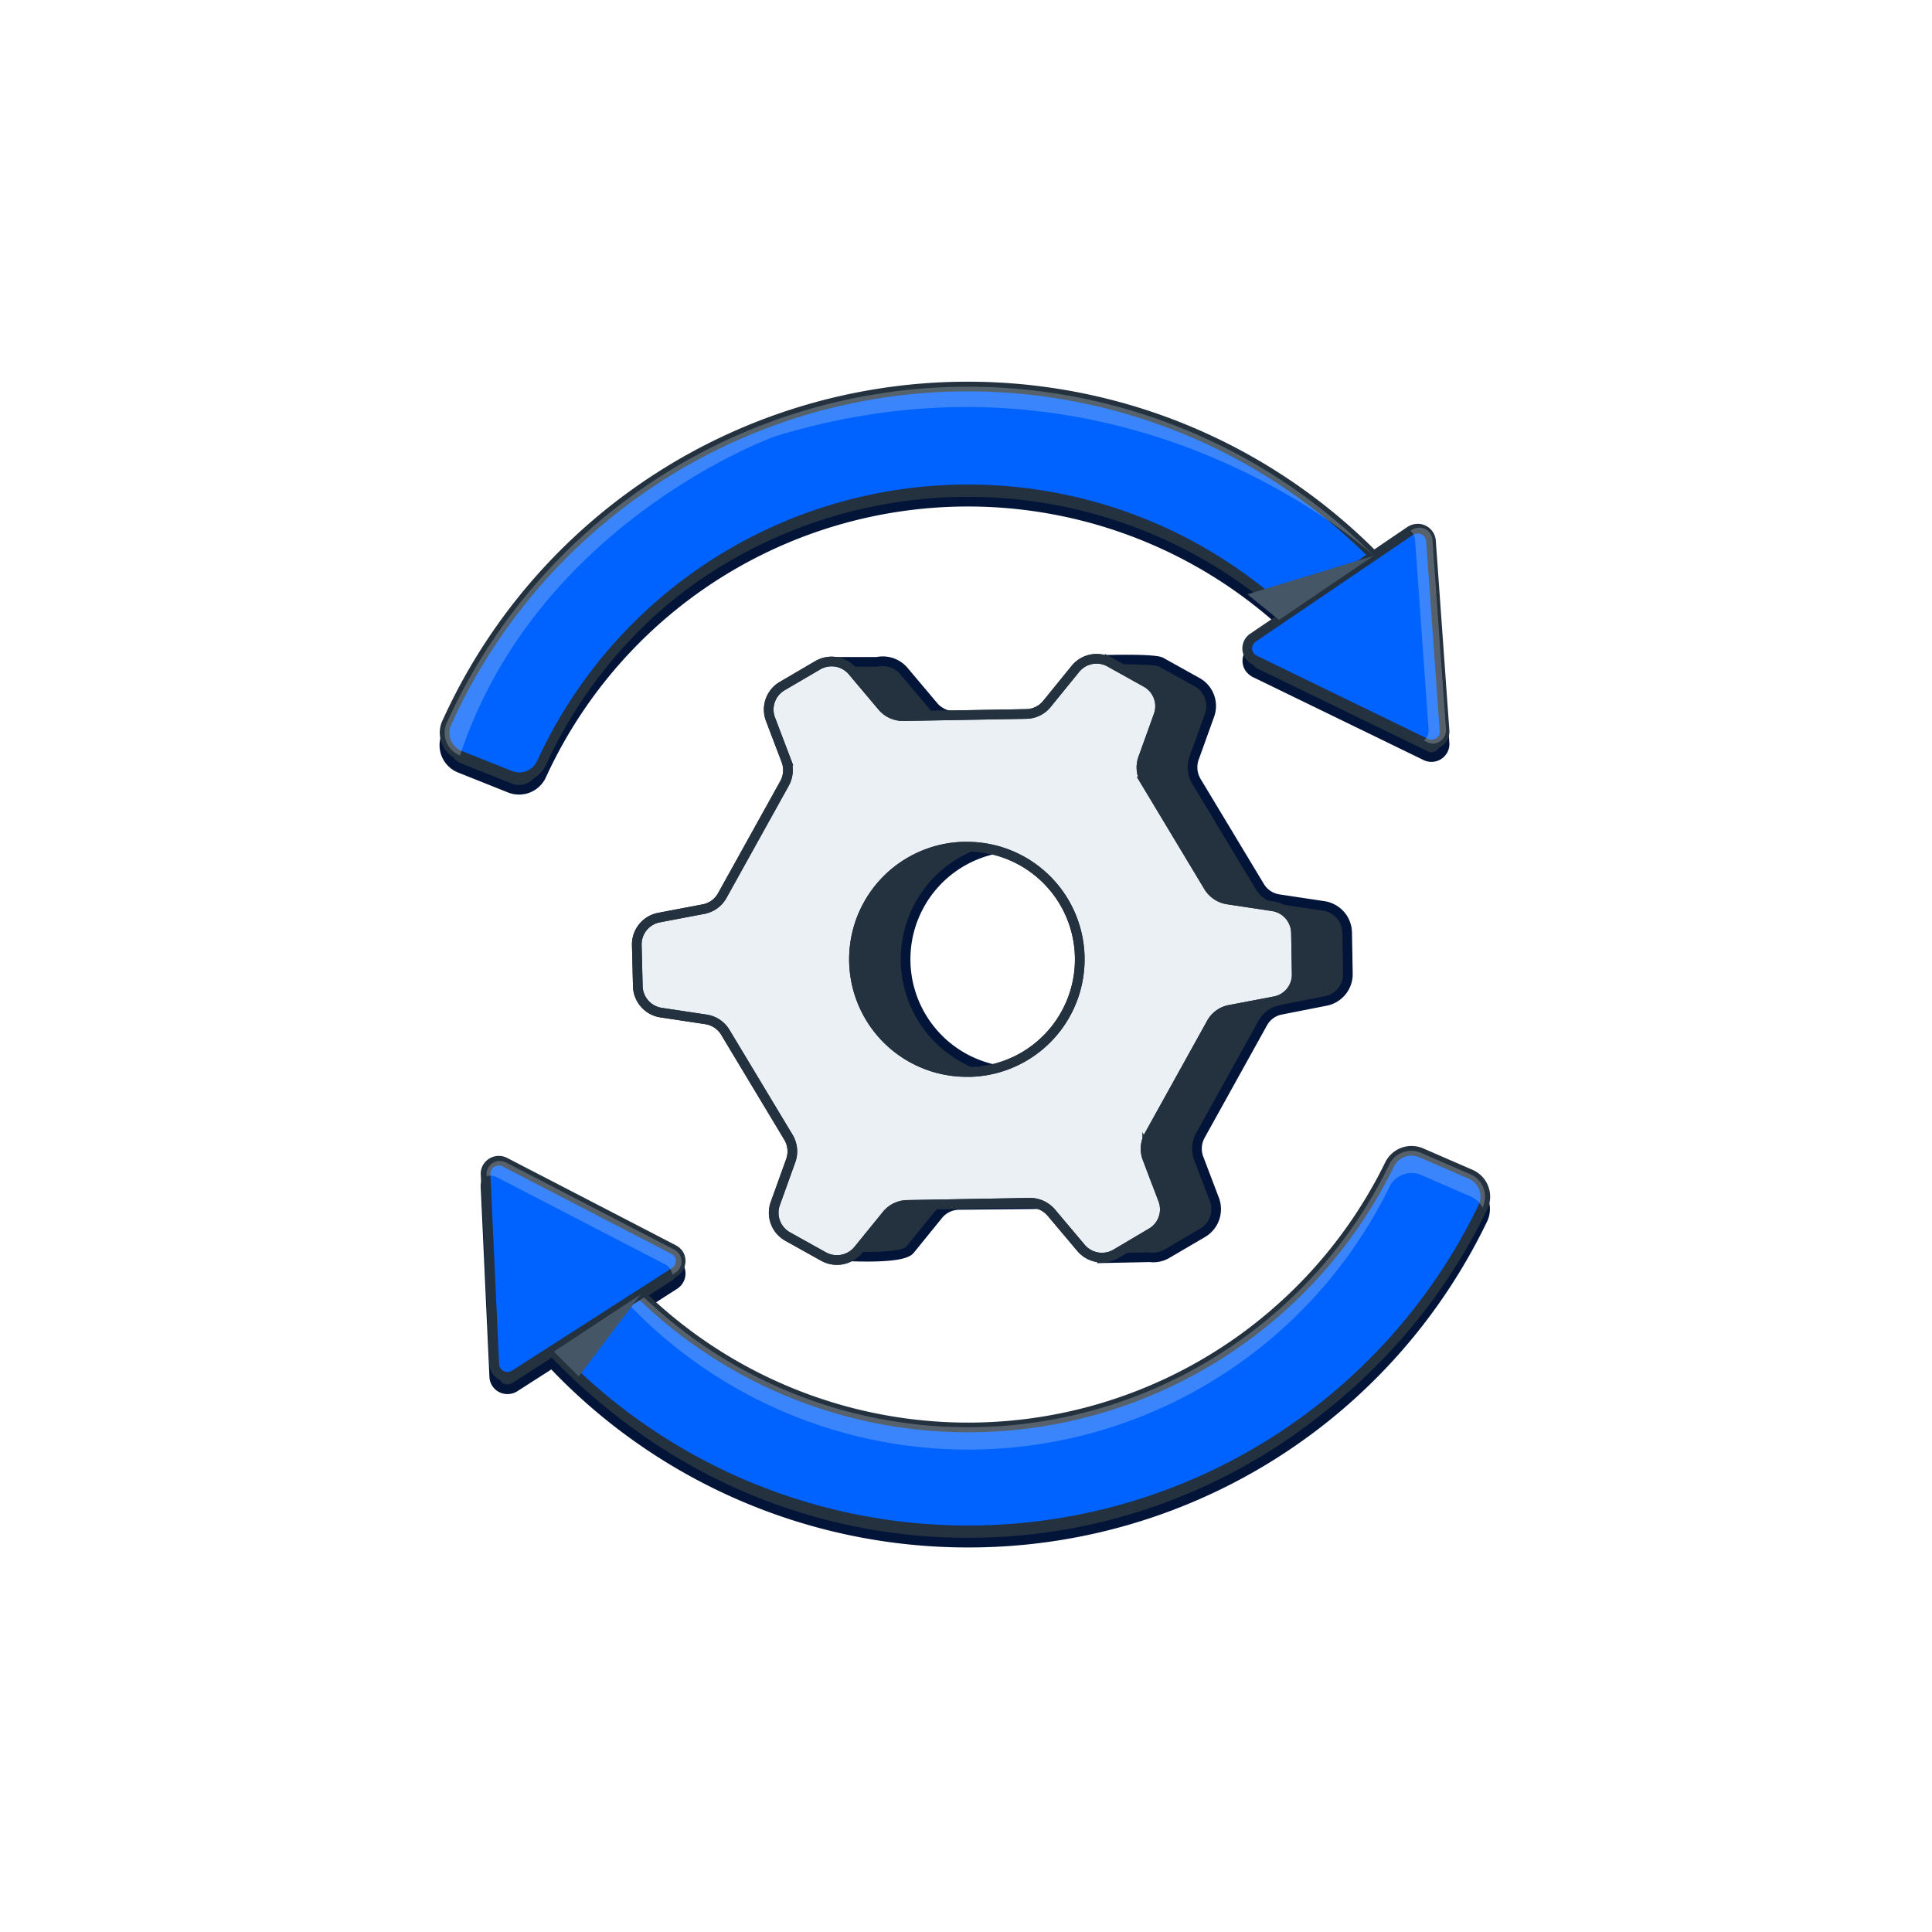 <svg xmlns="http://www.w3.org/2000/svg" width="400" height="400" viewBox="0 0 400 400"><g transform="translate(-1154 -431)"><rect width="400" height="400" transform="translate(1154 431)" fill="#fff"></rect><g transform="translate(1246 511)"><g transform="translate(0)"><path d="M309.291,357.922,298.9,353.776a5.087,5.087,0,0,1-2.847-6.543c.05-.05.05-.15.1-.2a118.417,118.417,0,0,1,195.939-30.467L476.311,330.8a97.114,97.114,0,0,0-160.477,24.474A5.116,5.116,0,0,1,309.291,357.922Z" transform="translate(-295.712 -274.769)" fill="#24313e" stroke="#031439" stroke-miterlimit="10" stroke-width="2"></path><path d="M630.132,363.615,665.494,380.8a2.736,2.736,0,0,0,3.646-1.249,2.69,2.69,0,0,0,.25-1.4l-2.8-39.208a2.734,2.734,0,0,0-2.9-2.547,3.087,3.087,0,0,0-1.349.45L629.783,358.87a2.737,2.737,0,0,0-.749,3.8A3.364,3.364,0,0,0,630.132,363.615Z" transform="translate(-462.319 -304.336)" fill="#24313e" stroke="#031439" stroke-miterlimit="10" stroke-width="2"></path><path d="M422.553,672.76A118.252,118.252,0,0,1,332.6,631.3l16.183-13.835a97.152,97.152,0,0,0,136.952,10.688,95.773,95.773,0,0,0,24.074-31.116,5.061,5.061,0,0,1,6.543-2.447l10.239,4.445a5.063,5.063,0,0,1,2.647,6.643c-.05.05-.05.15-.1.2A118.052,118.052,0,0,1,422.553,672.76Z" transform="translate(-314.176 -433.375)" fill="#24313e" stroke="#031439" stroke-miterlimit="10" stroke-width="2"></path><path d="M351.7,616.724l-34.912-18.031a2.771,2.771,0,0,0-3.7,1.149,2.725,2.725,0,0,0-.3,1.4l1.8,39.258a2.7,2.7,0,0,0,2.847,2.6,2.647,2.647,0,0,0,1.349-.4L351.9,621.469a2.743,2.743,0,0,0,.849-3.8A3.191,3.191,0,0,0,351.7,616.724Z" transform="translate(-304.256 -435.477)" fill="#24313e" stroke="#031439" stroke-miterlimit="10" stroke-width="2"></path><path d="M397,453.051a5.673,5.673,0,0,0,4.845,5.494l9.29,1.4a5.647,5.647,0,0,1,4,2.7l13.036,21.677a5.7,5.7,0,0,1,.5,4.845l-1.2,3.4h.6v16.332s12.886.9,14.634-1.249l5.844-7.192a5.6,5.6,0,0,1,4.3-2.1l29.618-.3V509.39l9.939-.2a5.539,5.539,0,0,0,3.546-.749l7.342-4.3a5.683,5.683,0,0,0,2.447-6.893l-3.246-8.541a5.645,5.645,0,0,1,.35-4.745l12.886-23.225a5.5,5.5,0,0,1,3.9-2.8l9.14-1.8a5.655,5.655,0,0,0,4.6-5.694l-.15-8.491a5.673,5.673,0,0,0-4.845-5.494l-9.29-1.4a5.55,5.55,0,0,1-4-2.7L502.036,410.7a5.7,5.7,0,0,1-.5-4.845l3.2-8.89a5.613,5.613,0,0,0-2.6-6.843l-7.442-4.146c-1.448-.8-12.337-.45-12.337-.45v11.288l-30.317.3a5.641,5.641,0,0,1-4.445-2l-6.143-7.292a5.7,5.7,0,0,0-5.544-1.9h-8.691v16.332h-1.049l1.548,4.046a5.645,5.645,0,0,1-.35,4.745L414.48,434.271a5.635,5.635,0,0,1-3.9,2.8l-9.19,1.748a5.655,5.655,0,0,0-4.6,5.694Zm68.177-28.869a23.332,23.332,0,0,1,.8,46.65h-.849a23.332,23.332,0,0,1-.8-46.65Z" transform="translate(-346.31 -328.892)" fill="#24313e" stroke="#031439" stroke-miterlimit="10" stroke-width="2"></path><path d="M375.7,452.9a5.673,5.673,0,0,0,4.845,5.494l9.29,1.4a5.647,5.647,0,0,1,4,2.7l13.036,21.677a5.7,5.7,0,0,1,.5,4.845l-3.2,8.89a5.645,5.645,0,0,0,2.547,6.843l7.442,4.146a5.7,5.7,0,0,0,7.192-1.4l5.844-7.192a5.6,5.6,0,0,1,4.3-2.1l25.373-.45a5.851,5.851,0,0,1,4.445,2.048l6.143,7.292a5.673,5.673,0,0,0,7.192,1.249l7.342-4.345a5.626,5.626,0,0,0,2.447-6.893l-3.247-8.541a5.645,5.645,0,0,1,.35-4.745l12.886-23.225a5.5,5.5,0,0,1,3.9-2.8l9.19-1.748a5.609,5.609,0,0,0,4.6-5.694l-.15-8.491a5.673,5.673,0,0,0-4.845-5.494l-9.29-1.4a5.648,5.648,0,0,1-4-2.7l-13.036-21.677a5.7,5.7,0,0,1-.5-4.845l3.2-8.89a5.613,5.613,0,0,0-2.6-6.843l-7.442-4.146a5.64,5.64,0,0,0-7.192,1.4l-5.844,7.192a5.6,5.6,0,0,1-4.3,2.1l-25.373.45a5.641,5.641,0,0,1-4.445-2l-6.143-7.292a5.673,5.673,0,0,0-7.192-1.249l-7.342,4.3a5.626,5.626,0,0,0-2.447,6.893l3.246,8.541a5.645,5.645,0,0,1-.35,4.745L393.18,434.166a5.635,5.635,0,0,1-3.9,2.8l-9.19,1.748a5.655,5.655,0,0,0-4.6,5.694Zm68.177-28.869a23.332,23.332,0,0,1,.8,46.65h-.9a23.332,23.332,0,0,1-.8-46.65Z" transform="translate(-335.648 -328.737)" fill="#ebf0f5" stroke="#24313e" stroke-miterlimit="10" stroke-width="2"></path><path d="M375.7,452.9a5.673,5.673,0,0,0,4.845,5.494l9.29,1.4a5.647,5.647,0,0,1,4,2.7l13.036,21.677a5.7,5.7,0,0,1,.5,4.845l-3.2,8.89a5.645,5.645,0,0,0,2.547,6.843l7.442,4.146a5.7,5.7,0,0,0,7.192-1.4l5.844-7.192a5.6,5.6,0,0,1,4.3-2.1l25.373-.45a5.851,5.851,0,0,1,4.445,2.048l6.143,7.292a5.673,5.673,0,0,0,7.192,1.249l7.342-4.345a5.626,5.626,0,0,0,2.447-6.893l-3.247-8.541a5.645,5.645,0,0,1,.35-4.745l12.886-23.225a5.5,5.5,0,0,1,3.9-2.8l9.19-1.748a5.609,5.609,0,0,0,4.6-5.694l-.15-8.491a5.673,5.673,0,0,0-4.845-5.494l-9.29-1.4a5.648,5.648,0,0,1-4-2.7l-13.036-21.677a5.7,5.7,0,0,1-.5-4.845l3.2-8.89a5.613,5.613,0,0,0-2.6-6.843l-7.442-4.146a5.64,5.64,0,0,0-7.192,1.4l-5.844,7.192a5.6,5.6,0,0,1-4.3,2.1l-25.373.45a5.641,5.641,0,0,1-4.445-2l-6.143-7.292a5.673,5.673,0,0,0-7.192-1.249l-7.342,4.3a5.626,5.626,0,0,0-2.447,6.893l3.246,8.541a5.645,5.645,0,0,1-.35,4.745L393.18,434.166a5.635,5.635,0,0,1-3.9,2.8l-9.19,1.748a5.655,5.655,0,0,0-4.6,5.694Zm68.177-28.869a23.332,23.332,0,0,1,.8,46.65h-.9a23.332,23.332,0,0,1-.8-46.65Z" transform="translate(-335.648 -328.737)" fill="none" stroke="#24313e" stroke-miterlimit="10" stroke-width="2"></path><path d="M492.145,311.465,476.362,325.7c-1.948-2.2-4-4.245-6.143-6.243a97.118,97.118,0,0,0-154.334,30.717,5.062,5.062,0,0,1-6.493,2.6L299,348.625a5.069,5.069,0,0,1-2.847-6.543c.05-.05.05-.15.1-.2A118.383,118.383,0,0,1,488.2,307.27h0C489.547,308.618,490.846,310.017,492.145,311.465Z" transform="translate(-295.762 -272.215)" fill="#0062ff" stroke="#24313e" stroke-miterlimit="10" stroke-width="2"></path><path d="M630.132,358.415,665.494,375.6a2.736,2.736,0,0,0,3.646-1.249,2.69,2.69,0,0,0,.25-1.4l-2.8-39.208a2.749,2.749,0,0,0-2.947-2.547,3.087,3.087,0,0,0-1.349.449L629.783,353.72a2.669,2.669,0,0,0,.35,4.7Z" transform="translate(-462.319 -301.733)" fill="#0062ff" stroke="#24313e" stroke-miterlimit="10" stroke-width="2"></path><path d="M422.553,667.66A118.252,118.252,0,0,1,332.6,626.2l16.183-13.835a97.157,97.157,0,0,0,161.076-20.428,5.061,5.061,0,0,1,6.543-2.447l10.239,4.445a5.063,5.063,0,0,1,2.647,6.643c-.05.05-.05.15-.1.2A118.267,118.267,0,0,1,422.553,667.66Z" transform="translate(-314.176 -430.823)" fill="#0062ff" stroke="#24313e" stroke-miterlimit="10" stroke-width="2"></path><g transform="translate(18.474 158.266)" opacity="0.25"><path d="M529.238,600.782a.174.174,0,0,1-.05.1,4.969,4.969,0,0,0-2.5-2.347l-10.239-4.445a5.061,5.061,0,0,0-6.543,2.447,97.129,97.129,0,0,1-161.026,20.428L335.047,628.8c-.8-.849-1.548-1.748-2.347-2.647l16.133-13.835a97.152,97.152,0,0,0,136.952,10.689,96.113,96.113,0,0,0,24.074-31.067,5.061,5.061,0,0,1,6.543-2.447l10.239,4.445a5.063,5.063,0,0,1,2.647,6.643C529.288,600.682,529.288,600.732,529.238,600.782Z" transform="translate(-332.7 -589.089)" fill="#ebf0f5"></path></g><path d="M351.7,611.574l-34.912-18.081a2.771,2.771,0,0,0-3.7,1.149,2.726,2.726,0,0,0-.3,1.4l1.8,39.258a2.7,2.7,0,0,0,2.847,2.6,2.647,2.647,0,0,0,1.349-.4L351.9,616.269a2.743,2.743,0,0,0,.849-3.8A3.051,3.051,0,0,0,351.7,611.574Z" transform="translate(-304.256 -432.874)" fill="#0062ff" stroke="#24313e" stroke-miterlimit="10" stroke-width="2"></path><path d="M654.772,342.4,628.6,350.391l6.543,5.294Z" transform="translate(-462.335 -307.345)" fill="#455666"></path><path d="M359.081,648.6,341.1,660.437l5.144,5.144Z" transform="translate(-318.43 -460.61)" fill="#455666"></path><path d="M488.2,307.27h0c-.649-.6-51.095-47.1-124.066-24.673,0,0-49.1,17.581-65.13,66.029a5.069,5.069,0,0,1-2.847-6.543c.05-.05.05-.15.1-.2A118.428,118.428,0,0,1,488.2,307.27Z" transform="translate(-295.762 -272.215)" fill="#ebf0f5" opacity="0.25"></path><g transform="translate(200.028 29.245)" opacity="0.25"><path d="M699.646,375.186l-.7-.35a2.614,2.614,0,0,0,1-2.3l-2.8-39.208a2.792,2.792,0,0,0-.949-1.9l.3-.2a2.737,2.737,0,0,1,3.8.749,2.559,2.559,0,0,1,.449,1.349l2.8,39.208a2.811,2.811,0,0,1-2.547,2.947A3.13,3.13,0,0,1,699.646,375.186Z" transform="translate(-696.2 -330.768)" fill="#ebf0f5"></path></g><g transform="translate(8.733 160.37)" opacity="0.25"><path d="M352.306,616.425l-.649.4a2.763,2.763,0,0,0-1.448-2.1L315.3,596.646a2.564,2.564,0,0,0-2.1-.15v-.35a2.732,2.732,0,0,1,2.6-2.847,3.353,3.353,0,0,1,1.4.3l34.912,18.081a2.727,2.727,0,0,1,1.149,3.7A3.137,3.137,0,0,1,352.306,616.425Z" transform="translate(-313.197 -593.3)" fill="#ebf0f5"></path></g></g></g></g></svg>